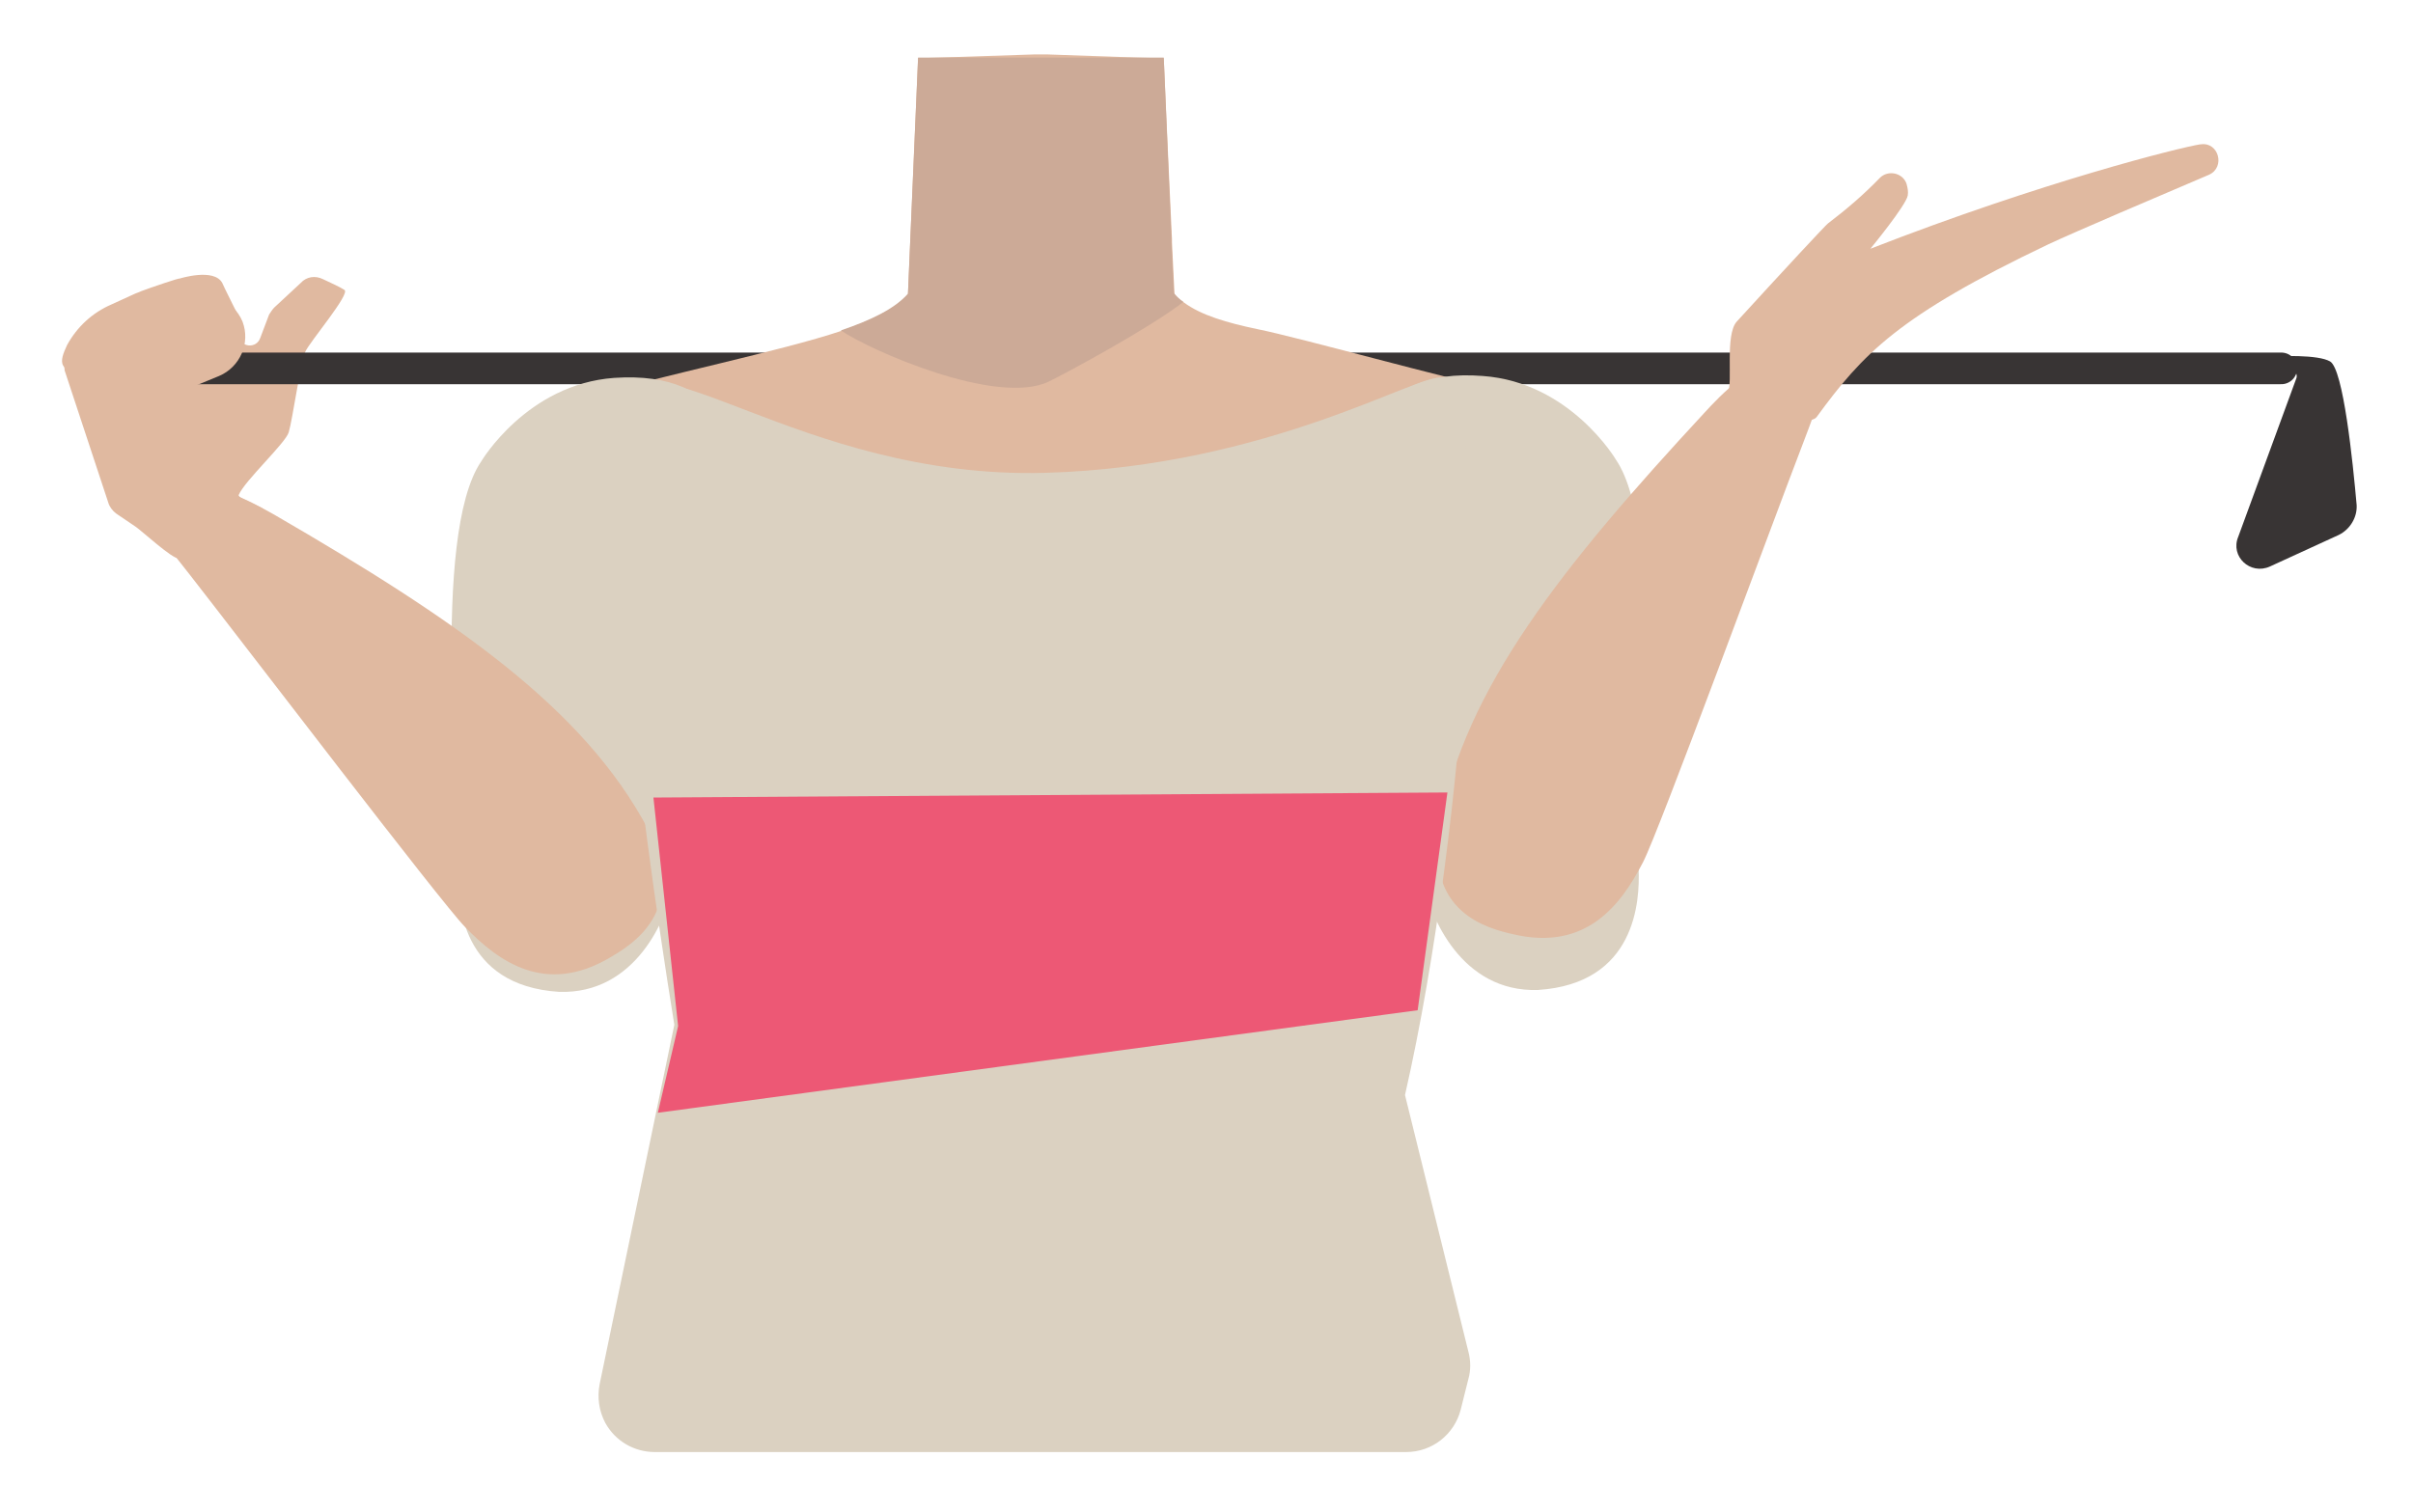 <?xml version="1.0" encoding="utf-8"?>
<!-- Generator: Adobe Illustrator 26.0.3, SVG Export Plug-In . SVG Version: 6.00 Build 0)  -->
<svg version="1.1" id="Calque_1" xmlns="http://www.w3.org/2000/svg" xmlns:xlink="http://www.w3.org/1999/xlink" x="0px" y="0px"
	 viewBox="0 0 381.1 238.8" style="enable-background:new 0 0 381.1 238.8;" xml:space="preserve">
<style type="text/css">
	.st0{fill:#E0B9A0;}
	.st1{fill:none;stroke:#383434;stroke-width:5;stroke-linecap:round;stroke-miterlimit:10;}
	.st2{fill:#383434;}
	.st3{fill:#CCAA97;}
	.st4{fill:#DBD1C1;}
	.st5{fill:#ED5875;}
</style>
<path class="st0" d="M41.5,80.5c0.6-0.2-4-1.7-3.8-2.3c0.9-2.2,7.4-8.2,7.9-9.9c0.6-2,1.9-11.2,2.6-12.7c0.7-1.6,7.2-9.2,6.2-9.8
	c-0.6-0.4-2.1-1.1-3.4-1.7c-1.2-0.6-2.6-0.4-3.5,0.6l-4.2,3.9c-0.3,0.3-0.6,0.8-0.8,1.1l-1.4,3.7c-0.6,1.7-3,1.5-3.4-0.2l0.2-2.8
	c-0.1-0.2-2.8-5.6-2.8-5.7c-1.3-2.4-6.7-0.7-6.7-0.7c-0.1-0.1-4.5,1.4-6.1,2c-0.4,0.2-0.8,0.3-1.2,0.5l-3.5,1.6
	c-3,1.3-5.4,3.5-7,6.4c-0.6,1.3-1.1,2.5-0.6,3.3c0.2,0.2,0.2,0.5,0.2,0.7l6.9,20.9c0.2,0.7,0.7,1.3,1.2,1.7l3.1,2.1
	c0.8,0.5,5.9,5.2,6.8,5L41.5,80.5z"/>
<g>
	<line class="st1" x1="23.9" y1="58.2" x2="360.3" y2="58.2"/>
	<path class="st2" d="M358.5,89.5l10.9-5c1.8-0.9,2.9-2.8,2.8-4.7c-0.6-6.8-2.1-21.5-4.2-22.7c-1.9-1.1-7.8-0.9-10.8-0.7
		c-1.2,0.1-0.7,1.8-0.7,1.8s6.8-0.9,6.2,1.5l-9.2,25.1C352.2,87.9,355.4,90.9,358.5,89.5z"/>
</g>
<path class="st0" d="M34.6,59.4l-10.7,4.4c-3.3,1.3-7.2-0.2-8.6-3.6l0,0C14,56.9,15.6,53,19,51.6l10.7-4.4c3.3-1.3,7.2,0.2,8.6,3.6
	l0,0C39.6,54.2,37.9,58,34.6,59.4z"/>
<path class="st0" d="M236.2,93.1c0,0-0.1,3.9-9.3,10c-10.9,7.3-6.9,21.4-8.4,28.7c-1,4.9-9.9,17.3-13.7,16.6
	c-10.8-2-16.9-16.2-26.7-20.4c-5.7-2.4-8.2-4.7-13.7-2c-5.5-2.8-8-0.5-13.7,2c-9.8,4.2-15.8,18.5-26.7,20.4
	c-3.9,0.7-12.7-11.7-13.7-16.6c-1.5-7.3,2.5-21.4-8.4-28.7c-9.2-6.1-11.6-11-11.6-11c-7-17.1-6.1-26.7,3.9-29.7s29.4-7,38.6-10.1
	c4.7-1.6,8.5-3.4,10.6-5.8L145,9.2l18.3-0.6h2.2l14.3,0.5l4,0.1l0.7,15.7l0.6,12.9v0.5l0.4,8.2c0.4,0.5,0.9,0.9,1.5,1.3
	c2.7,2,6.8,3.2,11.6,4.2c6.5,1.3,30.5,8,37.8,9.4c3.1,0.6-2.8-0.9,0,0C246.2,64.2,243.2,76,236.2,93.1z"/>
<path class="st3" d="M186.9,47.7c-5.4,4.2-18.8,11.4-21.3,12.6c-8.2,3.9-28.3-5-32.8-8.1c4.7-1.6,8.5-3.4,10.6-5.8L145,9.1h38.8
	l1.2,28.5v0.5l0.4,8.2C185.8,46.8,186.3,47.3,186.9,47.7z"/>
<path class="st4" d="M115,67.3c9,13.5-0.9,21.2-4.1,28c-5.1,10.9-2.7,33.4-4.6,44.5c-0.9,5.2-5.9,17.3-18,16.9l0,0
	c-15.5-1-16.1-14.1-15.9-19.1c0.3-10.3-4.4-53,3.6-64.7c0,0,7.2-12.2,21-13.2C105.9,59.1,111.4,61.8,115,67.3L115,67.3z"/>
<path class="st0" d="M96.3,151.3c-10.2,6-17.6,0.6-22.9-4.9c-3.8-3.9-34.9-44.7-43.5-55.7c-4.9-6.2-7.7-9.4-2.3-12.7
	c4.8-3.1,12.6,1.6,15.7,3.3c28.6,16.6,48.9,30.5,59.1,49.8C108.8,144,99.7,149.3,96.3,151.3z"/>
<path class="st4" d="M216.2,67c-9,13.5,0.9,21.2,4.1,28c5.1,10.9,2.7,33.4,4.6,44.5c0.9,5.2,5.9,17.3,18,16.9l0,0
	c15.5-1,16.1-14.1,15.9-19.1c-0.3-10.3,4.4-53-3.6-64.7c0,0-7.2-12.2-21-13.2C225.4,58.7,219.9,61.5,216.2,67L216.2,67z"/>
<path class="st0" d="M239,147.6c11.5,2.7,17-4.6,20.5-11.4c2.5-4.8,20.2-53,25.2-66c2.8-7.4,4.6-11.2-1.5-12.8
	c-5.5-1.5-11.6,5.2-14,7.8c-22.5,24.3-37.8,43.5-41.8,65C224.9,144.3,235.1,146.7,239,147.6z"/>
<path class="st0" d="M288.7,35.3c2.9-2.2,5.7-4.6,8.2-7.2c1.3-1.3,3.6-0.8,4.2,0.9c0.2,0.7,0.3,1.3,0.2,1.9
	c-0.3,1.6-5.9,8.4-5.9,8.4l0,0c27.2-10.6,48.9-16,52.1-16.5c0,0,0,0,0.1,0c2.8-0.4,3.9,3.6,1.3,4.8c-8.2,3.5-20.9,8.9-25.4,11
	c-23.7,11.3-29.3,17.3-36.6,27.3c-1.3,1.8-16.2-0.1-14-4c0.8-1.3-0.5-9,1.4-11.1C281.7,42.7,288.4,35.5,288.7,35.3z"/>
<path class="st4" d="M221.9,173c9.9-43.4,13.9-110.9,5.9-113.3c-3.4-1-27.2,14-62.7,15C126,75.8,101.3,51,98.2,64.4
	c-3.1,13.2,2.3,60.4,8.3,97.5l-11.8,56.8c-0.4,2.1-0.1,4.2,0.9,6.1l0,0c1.6,2.9,4.6,4.6,7.8,4.6h118.7c4.1,0,7.6-2.8,8.6-6.7
	l1.2-4.8c0.4-1.4,0.4-2.9,0-4.4L221.9,173z"/>
<polygon class="st5" points="223.9,159.6 103.9,175.8 107.1,162.1 103.2,126 228.6,125.2 "/>
</svg>
